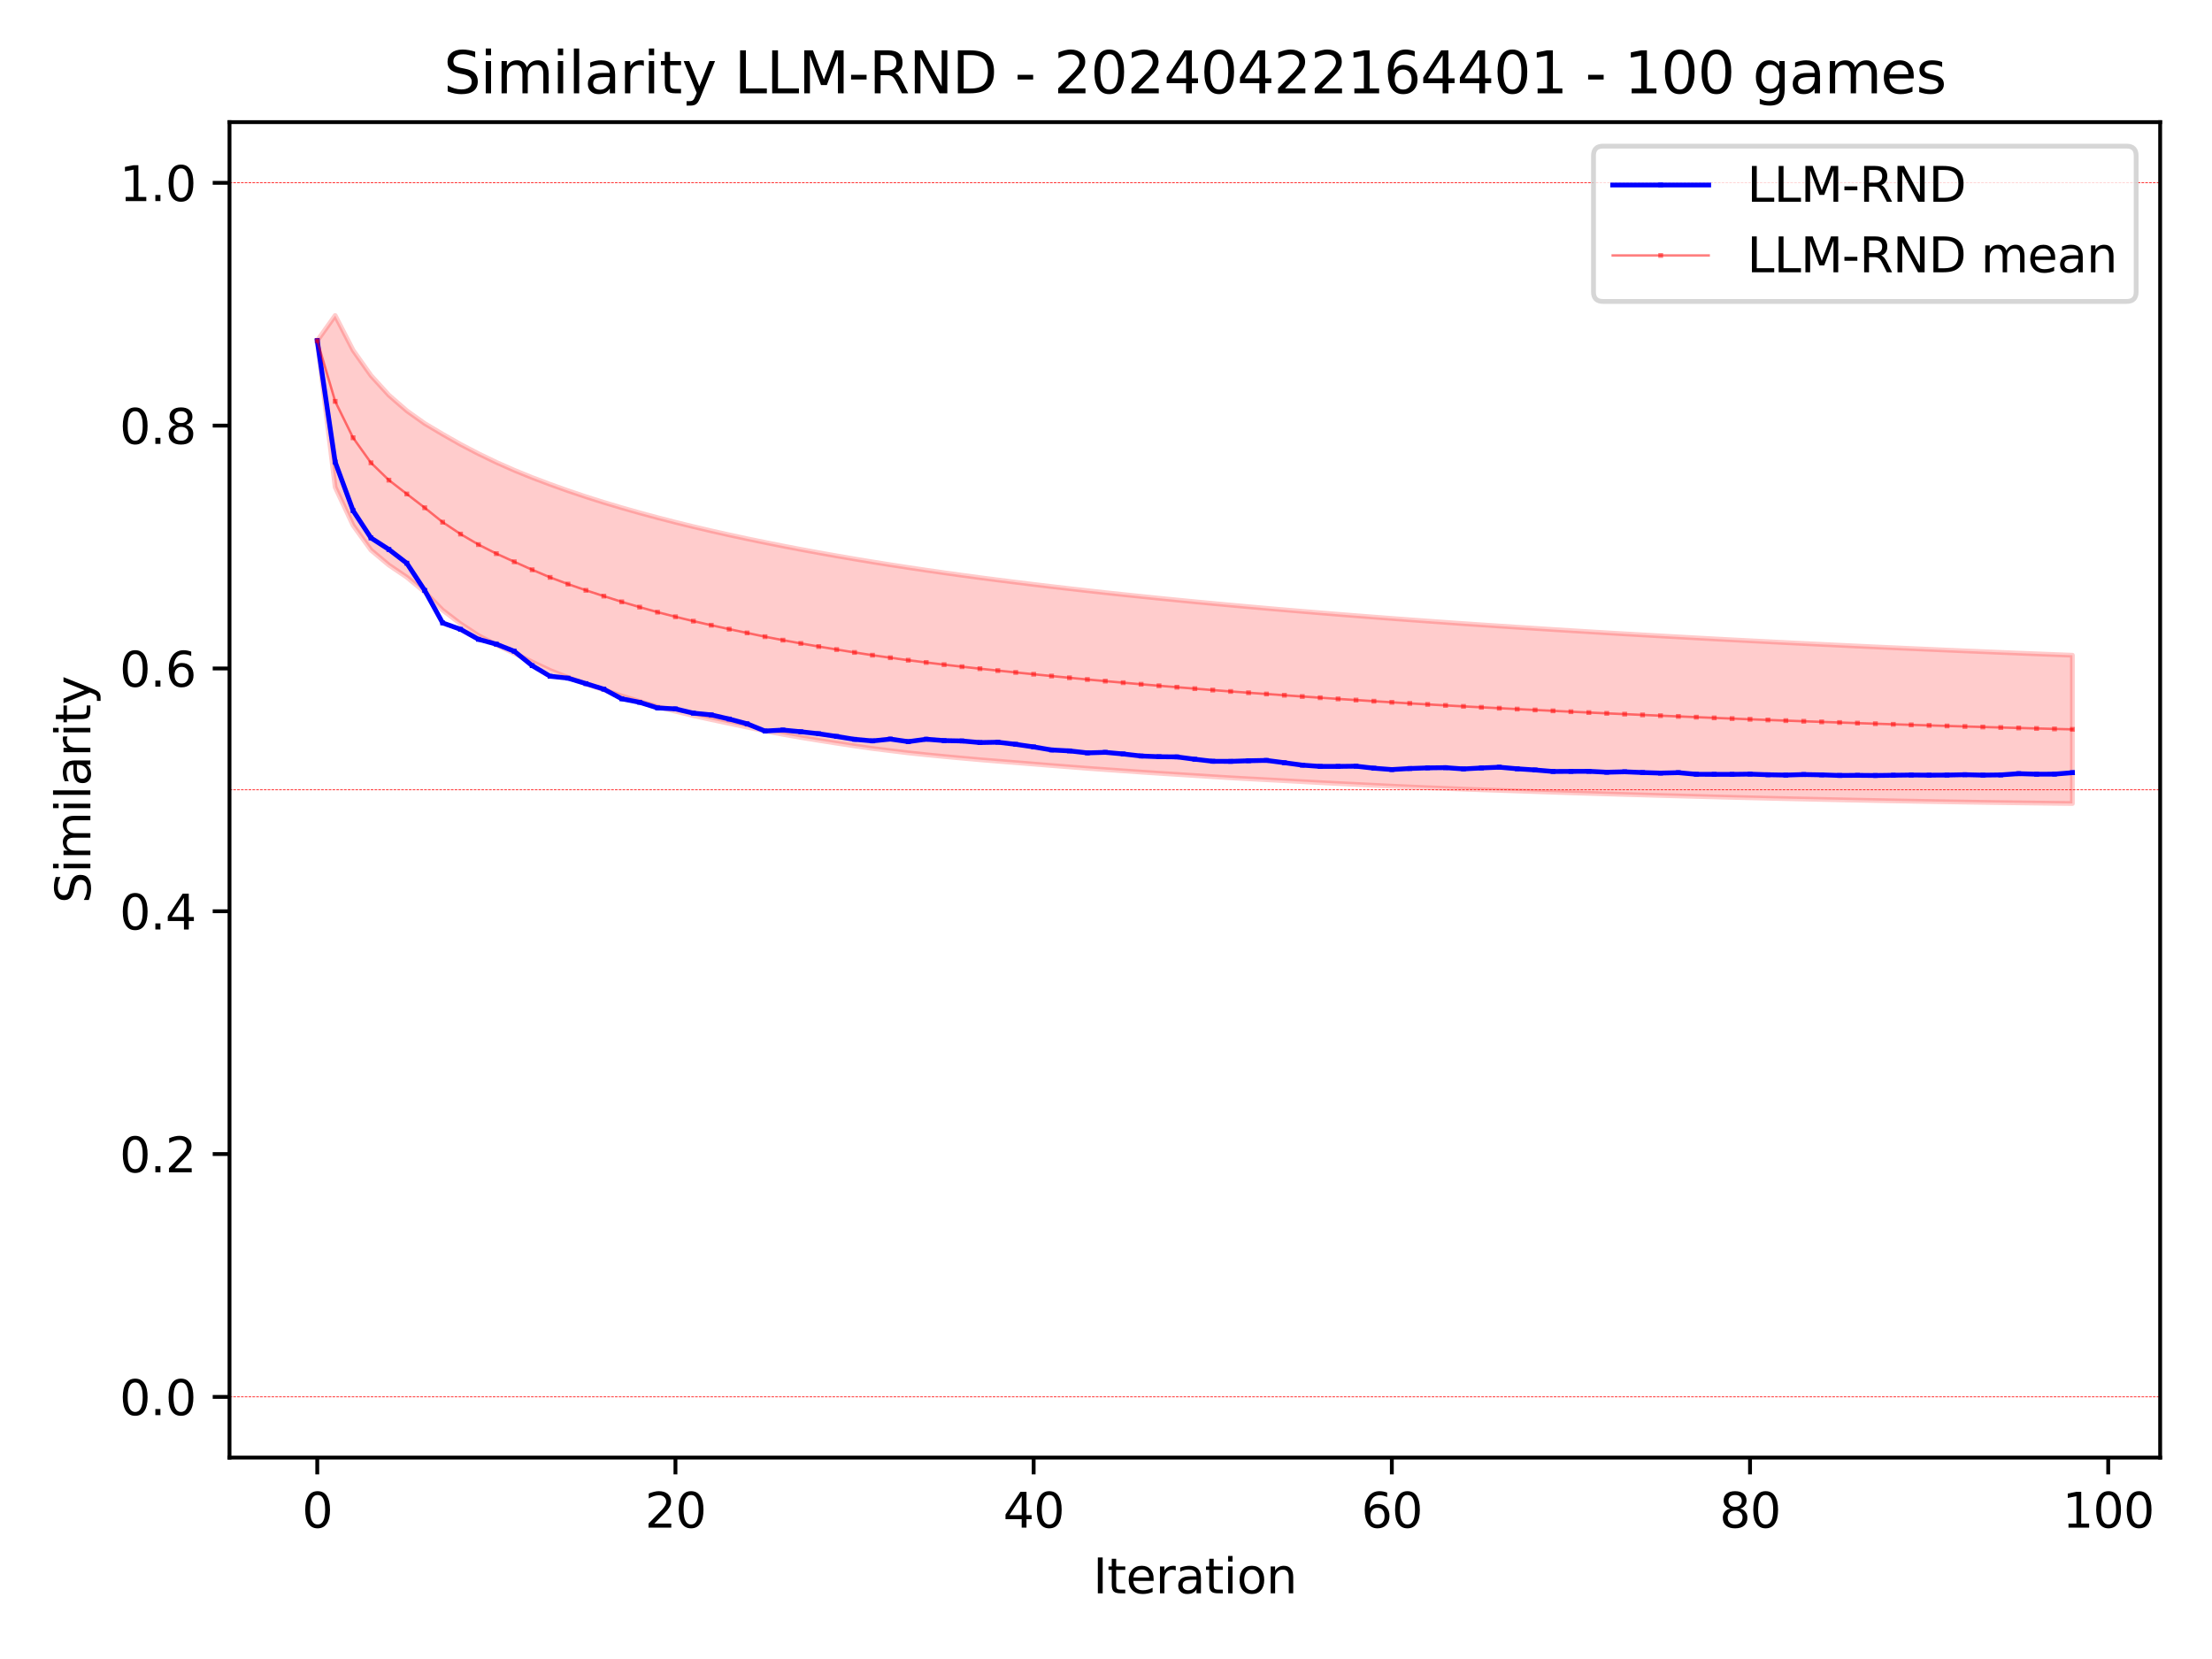 <?xml version="1.0" encoding="utf-8" standalone="no"?>
<!DOCTYPE svg PUBLIC "-//W3C//DTD SVG 1.1//EN"
  "http://www.w3.org/Graphics/SVG/1.1/DTD/svg11.dtd">
<svg xmlns:xlink="http://www.w3.org/1999/xlink" width="460.8pt" height="345.6pt" viewBox="0 0 460.8 345.6" xmlns="http://www.w3.org/2000/svg" version="1.1">
 <defs>
  <style type="text/css">*{stroke-linejoin: round; stroke-linecap: butt}</style>
 </defs>
 <g id="figure_1">
  <g id="patch_1">
   <path d="M 0 345.6 
L 460.8 345.6 
L 460.8 0 
L 0 0 
z
" style="fill: #ffffff"/>
  </g>
  <g id="axes_1">
   <g id="patch_2">
    <path d="M 47.81 303.64 
L 450 303.64 
L 450 25.44 
L 47.81 25.44 
z
" style="fill: #ffffff"/>
   </g>
   <g id="PolyCollection_1">
    <defs>
     <path id="m4c84dd29ff" d="M 66.091 -274.636 
L 66.091 -274.636 
L 69.822 -279.874 
L 73.553 -272.641 
L 77.284 -267.369 
L 81.015 -263.272 
L 84.746 -260.025 
L 88.477 -257.372 
L 92.208 -255.152 
L 95.938 -253.034 
L 99.669 -251.087 
L 103.4 -249.287 
L 107.131 -247.634 
L 110.862 -246.119 
L 114.593 -244.71 
L 118.324 -243.376 
L 122.055 -242.122 
L 125.786 -240.941 
L 129.517 -239.829 
L 133.247 -238.771 
L 136.978 -237.766 
L 140.709 -236.805 
L 144.44 -235.889 
L 148.171 -235.013 
L 151.902 -234.177 
L 155.633 -233.375 
L 159.364 -232.606 
L 163.095 -231.864 
L 166.825 -231.151 
L 170.556 -230.464 
L 174.287 -229.802 
L 178.018 -229.162 
L 181.749 -228.545 
L 185.48 -227.949 
L 189.211 -227.374 
L 192.942 -226.82 
L 196.673 -226.284 
L 200.403 -225.767 
L 204.134 -225.266 
L 207.865 -224.782 
L 211.596 -224.312 
L 215.327 -223.855 
L 219.058 -223.409 
L 222.789 -222.976 
L 226.52 -222.555 
L 230.251 -222.145 
L 233.981 -221.746 
L 237.712 -221.357 
L 241.443 -220.977 
L 245.174 -220.607 
L 248.905 -220.246 
L 252.636 -219.892 
L 256.367 -219.547 
L 260.098 -219.211 
L 263.829 -218.883 
L 267.559 -218.562 
L 271.29 -218.246 
L 275.021 -217.937 
L 278.752 -217.635 
L 282.483 -217.34 
L 286.214 -217.05 
L 289.945 -216.765 
L 293.676 -216.487 
L 297.407 -216.216 
L 301.137 -215.95 
L 304.868 -215.689 
L 308.599 -215.434 
L 312.33 -215.186 
L 316.061 -214.941 
L 319.792 -214.7 
L 323.523 -214.462 
L 327.254 -214.23 
L 330.985 -214.001 
L 334.715 -213.777 
L 338.446 -213.557 
L 342.177 -213.341 
L 345.908 -213.128 
L 349.639 -212.92 
L 353.37 -212.714 
L 357.101 -212.511 
L 360.832 -212.313 
L 364.563 -212.118 
L 368.293 -211.925 
L 372.024 -211.736 
L 375.755 -211.551 
L 379.486 -211.368 
L 383.217 -211.188 
L 386.948 -211.011 
L 390.679 -210.837 
L 394.41 -210.666 
L 398.141 -210.498 
L 401.872 -210.332 
L 405.602 -210.169 
L 409.333 -210.009 
L 413.064 -209.851 
L 416.795 -209.696 
L 420.526 -209.544 
L 424.257 -209.394 
L 427.988 -209.247 
L 431.719 -209.103 
L 431.719 -178.219 
L 431.719 -178.219 
L 427.988 -178.259 
L 424.257 -178.306 
L 420.526 -178.354 
L 416.795 -178.403 
L 413.064 -178.458 
L 409.333 -178.515 
L 405.602 -178.574 
L 401.872 -178.636 
L 398.141 -178.7 
L 394.41 -178.767 
L 390.679 -178.837 
L 386.948 -178.911 
L 383.217 -178.987 
L 379.486 -179.067 
L 375.755 -179.147 
L 372.024 -179.228 
L 368.293 -179.316 
L 364.563 -179.406 
L 360.832 -179.496 
L 357.101 -179.592 
L 353.37 -179.691 
L 349.639 -179.794 
L 345.908 -179.894 
L 342.177 -180 
L 338.446 -180.108 
L 334.715 -180.217 
L 330.985 -180.334 
L 327.254 -180.45 
L 323.523 -180.573 
L 319.792 -180.702 
L 316.061 -180.828 
L 312.33 -180.954 
L 308.599 -181.078 
L 304.868 -181.212 
L 301.137 -181.358 
L 297.407 -181.505 
L 293.676 -181.66 
L 289.945 -181.827 
L 286.214 -182.009 
L 282.483 -182.192 
L 278.752 -182.372 
L 275.021 -182.563 
L 271.29 -182.765 
L 267.559 -182.969 
L 263.829 -183.168 
L 260.098 -183.363 
L 256.367 -183.571 
L 252.636 -183.797 
L 248.905 -184.037 
L 245.174 -184.276 
L 241.443 -184.511 
L 237.712 -184.76 
L 233.981 -185.021 
L 230.251 -185.282 
L 226.52 -185.547 
L 222.789 -185.836 
L 219.058 -186.128 
L 215.327 -186.434 
L 211.596 -186.734 
L 207.865 -187.032 
L 204.134 -187.333 
L 200.403 -187.664 
L 196.673 -188.006 
L 192.942 -188.375 
L 189.211 -188.762 
L 185.48 -189.215 
L 181.749 -189.679 
L 178.018 -190.213 
L 174.287 -190.78 
L 170.556 -191.367 
L 166.825 -191.977 
L 163.095 -192.627 
L 159.364 -193.326 
L 155.633 -194.129 
L 151.902 -194.905 
L 148.171 -195.697 
L 144.44 -196.52 
L 140.709 -197.429 
L 136.978 -198.388 
L 133.247 -199.481 
L 129.517 -200.627 
L 125.786 -201.891 
L 122.055 -203.133 
L 118.324 -204.471 
L 114.593 -205.936 
L 110.862 -207.696 
L 107.131 -209.51 
L 103.4 -211.245 
L 99.669 -213.217 
L 95.938 -215.655 
L 92.208 -218.498 
L 88.477 -222.275 
L 84.746 -225.36 
L 81.015 -227.882 
L 77.284 -231.006 
L 73.553 -236.166 
L 69.822 -244.108 
L 66.091 -274.636 
z
" style="stroke: #ff0000; stroke-opacity: 0.2"/>
    </defs>
    <g clip-path="url(#pb9f07ea346)">
     <use xlink:href="#m4c84dd29ff" x="0" y="345.6" style="fill: #ff0000; fill-opacity: 0.2; stroke: #ff0000; stroke-opacity: 0.2"/>
    </g>
   </g>
   <g id="matplotlib.axis_1">
    <g id="xtick_1">
     <g id="line2d_1">
      <defs>
       <path id="m652510b2a4" d="M 0 0 
L 0 3.5 
" style="stroke: #000000; stroke-width: 0.8"/>
      </defs>
      <g>
       <use xlink:href="#m652510b2a4" x="66.091" y="303.64" style="stroke: #000000; stroke-width: 0.8"/>
      </g>
     </g>
     <g id="text_1">
      <!-- 0 -->
      <g transform="translate(62.91 318.238) scale(0.1 -0.1)">
       <defs>
        <path id="DejaVuSans-30" d="M 2034 4250 
Q 1547 4250 1301 3770 
Q 1056 3291 1056 2328 
Q 1056 1369 1301 889 
Q 1547 409 2034 409 
Q 2525 409 2770 889 
Q 3016 1369 3016 2328 
Q 3016 3291 2770 3770 
Q 2525 4250 2034 4250 
z
M 2034 4750 
Q 2819 4750 3233 4129 
Q 3647 3509 3647 2328 
Q 3647 1150 3233 529 
Q 2819 -91 2034 -91 
Q 1250 -91 836 529 
Q 422 1150 422 2328 
Q 422 3509 836 4129 
Q 1250 4750 2034 4750 
z
" transform="scale(0.016)"/>
       </defs>
       <use xlink:href="#DejaVuSans-30"/>
      </g>
     </g>
    </g>
    <g id="xtick_2">
     <g id="line2d_2">
      <g>
       <use xlink:href="#m652510b2a4" x="140.709" y="303.64" style="stroke: #000000; stroke-width: 0.8"/>
      </g>
     </g>
     <g id="text_2">
      <!-- 20 -->
      <g transform="translate(134.347 318.238) scale(0.1 -0.1)">
       <defs>
        <path id="DejaVuSans-32" d="M 1228 531 
L 3431 531 
L 3431 0 
L 469 0 
L 469 531 
Q 828 903 1448 1529 
Q 2069 2156 2228 2338 
Q 2531 2678 2651 2914 
Q 2772 3150 2772 3378 
Q 2772 3750 2511 3984 
Q 2250 4219 1831 4219 
Q 1534 4219 1204 4116 
Q 875 4013 500 3803 
L 500 4441 
Q 881 4594 1212 4672 
Q 1544 4750 1819 4750 
Q 2544 4750 2975 4387 
Q 3406 4025 3406 3419 
Q 3406 3131 3298 2873 
Q 3191 2616 2906 2266 
Q 2828 2175 2409 1742 
Q 1991 1309 1228 531 
z
" transform="scale(0.016)"/>
       </defs>
       <use xlink:href="#DejaVuSans-32"/>
       <use xlink:href="#DejaVuSans-30" x="63.623"/>
      </g>
     </g>
    </g>
    <g id="xtick_3">
     <g id="line2d_3">
      <g>
       <use xlink:href="#m652510b2a4" x="215.327" y="303.64" style="stroke: #000000; stroke-width: 0.8"/>
      </g>
     </g>
     <g id="text_3">
      <!-- 40 -->
      <g transform="translate(208.964 318.238) scale(0.1 -0.1)">
       <defs>
        <path id="DejaVuSans-34" d="M 2419 4116 
L 825 1625 
L 2419 1625 
L 2419 4116 
z
M 2253 4666 
L 3047 4666 
L 3047 1625 
L 3713 1625 
L 3713 1100 
L 3047 1100 
L 3047 0 
L 2419 0 
L 2419 1100 
L 313 1100 
L 313 1709 
L 2253 4666 
z
" transform="scale(0.016)"/>
       </defs>
       <use xlink:href="#DejaVuSans-34"/>
       <use xlink:href="#DejaVuSans-30" x="63.623"/>
      </g>
     </g>
    </g>
    <g id="xtick_4">
     <g id="line2d_4">
      <g>
       <use xlink:href="#m652510b2a4" x="289.945" y="303.64" style="stroke: #000000; stroke-width: 0.8"/>
      </g>
     </g>
     <g id="text_4">
      <!-- 60 -->
      <g transform="translate(283.582 318.238) scale(0.1 -0.1)">
       <defs>
        <path id="DejaVuSans-36" d="M 2113 2584 
Q 1688 2584 1439 2293 
Q 1191 2003 1191 1497 
Q 1191 994 1439 701 
Q 1688 409 2113 409 
Q 2538 409 2786 701 
Q 3034 994 3034 1497 
Q 3034 2003 2786 2293 
Q 2538 2584 2113 2584 
z
M 3366 4563 
L 3366 3988 
Q 3128 4100 2886 4159 
Q 2644 4219 2406 4219 
Q 1781 4219 1451 3797 
Q 1122 3375 1075 2522 
Q 1259 2794 1537 2939 
Q 1816 3084 2150 3084 
Q 2853 3084 3261 2657 
Q 3669 2231 3669 1497 
Q 3669 778 3244 343 
Q 2819 -91 2113 -91 
Q 1303 -91 875 529 
Q 447 1150 447 2328 
Q 447 3434 972 4092 
Q 1497 4750 2381 4750 
Q 2619 4750 2861 4703 
Q 3103 4656 3366 4563 
z
" transform="scale(0.016)"/>
       </defs>
       <use xlink:href="#DejaVuSans-36"/>
       <use xlink:href="#DejaVuSans-30" x="63.623"/>
      </g>
     </g>
    </g>
    <g id="xtick_5">
     <g id="line2d_5">
      <g>
       <use xlink:href="#m652510b2a4" x="364.563" y="303.64" style="stroke: #000000; stroke-width: 0.8"/>
      </g>
     </g>
     <g id="text_5">
      <!-- 80 -->
      <g transform="translate(358.2 318.238) scale(0.1 -0.1)">
       <defs>
        <path id="DejaVuSans-38" d="M 2034 2216 
Q 1584 2216 1326 1975 
Q 1069 1734 1069 1313 
Q 1069 891 1326 650 
Q 1584 409 2034 409 
Q 2484 409 2743 651 
Q 3003 894 3003 1313 
Q 3003 1734 2745 1975 
Q 2488 2216 2034 2216 
z
M 1403 2484 
Q 997 2584 770 2862 
Q 544 3141 544 3541 
Q 544 4100 942 4425 
Q 1341 4750 2034 4750 
Q 2731 4750 3128 4425 
Q 3525 4100 3525 3541 
Q 3525 3141 3298 2862 
Q 3072 2584 2669 2484 
Q 3125 2378 3379 2068 
Q 3634 1759 3634 1313 
Q 3634 634 3220 271 
Q 2806 -91 2034 -91 
Q 1263 -91 848 271 
Q 434 634 434 1313 
Q 434 1759 690 2068 
Q 947 2378 1403 2484 
z
M 1172 3481 
Q 1172 3119 1398 2916 
Q 1625 2713 2034 2713 
Q 2441 2713 2670 2916 
Q 2900 3119 2900 3481 
Q 2900 3844 2670 4047 
Q 2441 4250 2034 4250 
Q 1625 4250 1398 4047 
Q 1172 3844 1172 3481 
z
" transform="scale(0.016)"/>
       </defs>
       <use xlink:href="#DejaVuSans-38"/>
       <use xlink:href="#DejaVuSans-30" x="63.623"/>
      </g>
     </g>
    </g>
    <g id="xtick_6">
     <g id="line2d_6">
      <g>
       <use xlink:href="#m652510b2a4" x="439.18" y="303.64" style="stroke: #000000; stroke-width: 0.8"/>
      </g>
     </g>
     <g id="text_6">
      <!-- 100 -->
      <g transform="translate(429.637 318.238) scale(0.1 -0.1)">
       <defs>
        <path id="DejaVuSans-31" d="M 794 531 
L 1825 531 
L 1825 4091 
L 703 3866 
L 703 4441 
L 1819 4666 
L 2450 4666 
L 2450 531 
L 3481 531 
L 3481 0 
L 794 0 
L 794 531 
z
" transform="scale(0.016)"/>
       </defs>
       <use xlink:href="#DejaVuSans-31"/>
       <use xlink:href="#DejaVuSans-30" x="63.623"/>
       <use xlink:href="#DejaVuSans-30" x="127.246"/>
      </g>
     </g>
    </g>
    <g id="text_7">
     <!-- Iteration -->
     <g transform="translate(227.696 331.917) scale(0.1 -0.1)">
      <defs>
       <path id="DejaVuSans-49" d="M 628 4666 
L 1259 4666 
L 1259 0 
L 628 0 
L 628 4666 
z
" transform="scale(0.016)"/>
       <path id="DejaVuSans-74" d="M 1172 4494 
L 1172 3500 
L 2356 3500 
L 2356 3053 
L 1172 3053 
L 1172 1153 
Q 1172 725 1289 603 
Q 1406 481 1766 481 
L 2356 481 
L 2356 0 
L 1766 0 
Q 1100 0 847 248 
Q 594 497 594 1153 
L 594 3053 
L 172 3053 
L 172 3500 
L 594 3500 
L 594 4494 
L 1172 4494 
z
" transform="scale(0.016)"/>
       <path id="DejaVuSans-65" d="M 3597 1894 
L 3597 1613 
L 953 1613 
Q 991 1019 1311 708 
Q 1631 397 2203 397 
Q 2534 397 2845 478 
Q 3156 559 3463 722 
L 3463 178 
Q 3153 47 2828 -22 
Q 2503 -91 2169 -91 
Q 1331 -91 842 396 
Q 353 884 353 1716 
Q 353 2575 817 3079 
Q 1281 3584 2069 3584 
Q 2775 3584 3186 3129 
Q 3597 2675 3597 1894 
z
M 3022 2063 
Q 3016 2534 2758 2815 
Q 2500 3097 2075 3097 
Q 1594 3097 1305 2825 
Q 1016 2553 972 2059 
L 3022 2063 
z
" transform="scale(0.016)"/>
       <path id="DejaVuSans-72" d="M 2631 2963 
Q 2534 3019 2420 3045 
Q 2306 3072 2169 3072 
Q 1681 3072 1420 2755 
Q 1159 2438 1159 1844 
L 1159 0 
L 581 0 
L 581 3500 
L 1159 3500 
L 1159 2956 
Q 1341 3275 1631 3429 
Q 1922 3584 2338 3584 
Q 2397 3584 2469 3576 
Q 2541 3569 2628 3553 
L 2631 2963 
z
" transform="scale(0.016)"/>
       <path id="DejaVuSans-61" d="M 2194 1759 
Q 1497 1759 1228 1600 
Q 959 1441 959 1056 
Q 959 750 1161 570 
Q 1363 391 1709 391 
Q 2188 391 2477 730 
Q 2766 1069 2766 1631 
L 2766 1759 
L 2194 1759 
z
M 3341 1997 
L 3341 0 
L 2766 0 
L 2766 531 
Q 2569 213 2275 61 
Q 1981 -91 1556 -91 
Q 1019 -91 701 211 
Q 384 513 384 1019 
Q 384 1609 779 1909 
Q 1175 2209 1959 2209 
L 2766 2209 
L 2766 2266 
Q 2766 2663 2505 2880 
Q 2244 3097 1772 3097 
Q 1472 3097 1187 3025 
Q 903 2953 641 2809 
L 641 3341 
Q 956 3463 1253 3523 
Q 1550 3584 1831 3584 
Q 2591 3584 2966 3190 
Q 3341 2797 3341 1997 
z
" transform="scale(0.016)"/>
       <path id="DejaVuSans-69" d="M 603 3500 
L 1178 3500 
L 1178 0 
L 603 0 
L 603 3500 
z
M 603 4863 
L 1178 4863 
L 1178 4134 
L 603 4134 
L 603 4863 
z
" transform="scale(0.016)"/>
       <path id="DejaVuSans-6f" d="M 1959 3097 
Q 1497 3097 1228 2736 
Q 959 2375 959 1747 
Q 959 1119 1226 758 
Q 1494 397 1959 397 
Q 2419 397 2687 759 
Q 2956 1122 2956 1747 
Q 2956 2369 2687 2733 
Q 2419 3097 1959 3097 
z
M 1959 3584 
Q 2709 3584 3137 3096 
Q 3566 2609 3566 1747 
Q 3566 888 3137 398 
Q 2709 -91 1959 -91 
Q 1206 -91 779 398 
Q 353 888 353 1747 
Q 353 2609 779 3096 
Q 1206 3584 1959 3584 
z
" transform="scale(0.016)"/>
       <path id="DejaVuSans-6e" d="M 3513 2113 
L 3513 0 
L 2938 0 
L 2938 2094 
Q 2938 2591 2744 2837 
Q 2550 3084 2163 3084 
Q 1697 3084 1428 2787 
Q 1159 2491 1159 1978 
L 1159 0 
L 581 0 
L 581 3500 
L 1159 3500 
L 1159 2956 
Q 1366 3272 1645 3428 
Q 1925 3584 2291 3584 
Q 2894 3584 3203 3211 
Q 3513 2838 3513 2113 
z
" transform="scale(0.016)"/>
      </defs>
      <use xlink:href="#DejaVuSans-49"/>
      <use xlink:href="#DejaVuSans-74" x="29.492"/>
      <use xlink:href="#DejaVuSans-65" x="68.701"/>
      <use xlink:href="#DejaVuSans-72" x="130.225"/>
      <use xlink:href="#DejaVuSans-61" x="171.338"/>
      <use xlink:href="#DejaVuSans-74" x="232.617"/>
      <use xlink:href="#DejaVuSans-69" x="271.826"/>
      <use xlink:href="#DejaVuSans-6f" x="299.609"/>
      <use xlink:href="#DejaVuSans-6e" x="360.791"/>
     </g>
    </g>
   </g>
   <g id="matplotlib.axis_2">
    <g id="ytick_1">
     <g id="line2d_7">
      <defs>
       <path id="m7f68bc9e52" d="M 0 0 
L -3.5 0 
" style="stroke: #000000; stroke-width: 0.8"/>
      </defs>
      <g>
       <use xlink:href="#m7f68bc9e52" x="47.81" y="290.995" style="stroke: #000000; stroke-width: 0.8"/>
      </g>
     </g>
     <g id="text_8">
      <!-- 0.0 -->
      <g transform="translate(24.907 294.794) scale(0.1 -0.1)">
       <defs>
        <path id="DejaVuSans-2e" d="M 684 794 
L 1344 794 
L 1344 0 
L 684 0 
L 684 794 
z
" transform="scale(0.016)"/>
       </defs>
       <use xlink:href="#DejaVuSans-30"/>
       <use xlink:href="#DejaVuSans-2e" x="63.623"/>
       <use xlink:href="#DejaVuSans-30" x="95.41"/>
      </g>
     </g>
    </g>
    <g id="ytick_2">
     <g id="line2d_8">
      <g>
       <use xlink:href="#m7f68bc9e52" x="47.81" y="240.413" style="stroke: #000000; stroke-width: 0.8"/>
      </g>
     </g>
     <g id="text_9">
      <!-- 0.2 -->
      <g transform="translate(24.907 244.212) scale(0.1 -0.1)">
       <use xlink:href="#DejaVuSans-30"/>
       <use xlink:href="#DejaVuSans-2e" x="63.623"/>
       <use xlink:href="#DejaVuSans-32" x="95.41"/>
      </g>
     </g>
    </g>
    <g id="ytick_3">
     <g id="line2d_9">
      <g>
       <use xlink:href="#m7f68bc9e52" x="47.81" y="189.831" style="stroke: #000000; stroke-width: 0.8"/>
      </g>
     </g>
     <g id="text_10">
      <!-- 0.4 -->
      <g transform="translate(24.907 193.63) scale(0.1 -0.1)">
       <use xlink:href="#DejaVuSans-30"/>
       <use xlink:href="#DejaVuSans-2e" x="63.623"/>
       <use xlink:href="#DejaVuSans-34" x="95.41"/>
      </g>
     </g>
    </g>
    <g id="ytick_4">
     <g id="line2d_10">
      <g>
       <use xlink:href="#m7f68bc9e52" x="47.81" y="139.249" style="stroke: #000000; stroke-width: 0.8"/>
      </g>
     </g>
     <g id="text_11">
      <!-- 0.6 -->
      <g transform="translate(24.907 143.048) scale(0.1 -0.1)">
       <use xlink:href="#DejaVuSans-30"/>
       <use xlink:href="#DejaVuSans-2e" x="63.623"/>
       <use xlink:href="#DejaVuSans-36" x="95.41"/>
      </g>
     </g>
    </g>
    <g id="ytick_5">
     <g id="line2d_11">
      <g>
       <use xlink:href="#m7f68bc9e52" x="47.81" y="88.667" style="stroke: #000000; stroke-width: 0.8"/>
      </g>
     </g>
     <g id="text_12">
      <!-- 0.8 -->
      <g transform="translate(24.907 92.466) scale(0.1 -0.1)">
       <use xlink:href="#DejaVuSans-30"/>
       <use xlink:href="#DejaVuSans-2e" x="63.623"/>
       <use xlink:href="#DejaVuSans-38" x="95.41"/>
      </g>
     </g>
    </g>
    <g id="ytick_6">
     <g id="line2d_12">
      <g>
       <use xlink:href="#m7f68bc9e52" x="47.81" y="38.085" style="stroke: #000000; stroke-width: 0.8"/>
      </g>
     </g>
     <g id="text_13">
      <!-- 1.0 -->
      <g transform="translate(24.907 41.885) scale(0.1 -0.1)">
       <use xlink:href="#DejaVuSans-31"/>
       <use xlink:href="#DejaVuSans-2e" x="63.623"/>
       <use xlink:href="#DejaVuSans-30" x="95.41"/>
      </g>
     </g>
    </g>
    <g id="text_14">
     <!-- Similarity -->
     <g transform="translate(18.827 188.18) rotate(-90) scale(0.1 -0.1)">
      <defs>
       <path id="DejaVuSans-53" d="M 3425 4513 
L 3425 3897 
Q 3066 4069 2747 4153 
Q 2428 4238 2131 4238 
Q 1616 4238 1336 4038 
Q 1056 3838 1056 3469 
Q 1056 3159 1242 3001 
Q 1428 2844 1947 2747 
L 2328 2669 
Q 3034 2534 3370 2195 
Q 3706 1856 3706 1288 
Q 3706 609 3251 259 
Q 2797 -91 1919 -91 
Q 1588 -91 1214 -16 
Q 841 59 441 206 
L 441 856 
Q 825 641 1194 531 
Q 1563 422 1919 422 
Q 2459 422 2753 634 
Q 3047 847 3047 1241 
Q 3047 1584 2836 1778 
Q 2625 1972 2144 2069 
L 1759 2144 
Q 1053 2284 737 2584 
Q 422 2884 422 3419 
Q 422 4038 858 4394 
Q 1294 4750 2059 4750 
Q 2388 4750 2728 4690 
Q 3069 4631 3425 4513 
z
" transform="scale(0.016)"/>
       <path id="DejaVuSans-6d" d="M 3328 2828 
Q 3544 3216 3844 3400 
Q 4144 3584 4550 3584 
Q 5097 3584 5394 3201 
Q 5691 2819 5691 2113 
L 5691 0 
L 5113 0 
L 5113 2094 
Q 5113 2597 4934 2840 
Q 4756 3084 4391 3084 
Q 3944 3084 3684 2787 
Q 3425 2491 3425 1978 
L 3425 0 
L 2847 0 
L 2847 2094 
Q 2847 2600 2669 2842 
Q 2491 3084 2119 3084 
Q 1678 3084 1418 2786 
Q 1159 2488 1159 1978 
L 1159 0 
L 581 0 
L 581 3500 
L 1159 3500 
L 1159 2956 
Q 1356 3278 1631 3431 
Q 1906 3584 2284 3584 
Q 2666 3584 2933 3390 
Q 3200 3197 3328 2828 
z
" transform="scale(0.016)"/>
       <path id="DejaVuSans-6c" d="M 603 4863 
L 1178 4863 
L 1178 0 
L 603 0 
L 603 4863 
z
" transform="scale(0.016)"/>
       <path id="DejaVuSans-79" d="M 2059 -325 
Q 1816 -950 1584 -1140 
Q 1353 -1331 966 -1331 
L 506 -1331 
L 506 -850 
L 844 -850 
Q 1081 -850 1212 -737 
Q 1344 -625 1503 -206 
L 1606 56 
L 191 3500 
L 800 3500 
L 1894 763 
L 2988 3500 
L 3597 3500 
L 2059 -325 
z
" transform="scale(0.016)"/>
      </defs>
      <use xlink:href="#DejaVuSans-53"/>
      <use xlink:href="#DejaVuSans-69" x="63.477"/>
      <use xlink:href="#DejaVuSans-6d" x="91.26"/>
      <use xlink:href="#DejaVuSans-69" x="188.672"/>
      <use xlink:href="#DejaVuSans-6c" x="216.455"/>
      <use xlink:href="#DejaVuSans-61" x="244.238"/>
      <use xlink:href="#DejaVuSans-72" x="305.518"/>
      <use xlink:href="#DejaVuSans-69" x="346.631"/>
      <use xlink:href="#DejaVuSans-74" x="374.414"/>
      <use xlink:href="#DejaVuSans-79" x="413.623"/>
     </g>
    </g>
   </g>
   <g id="line2d_13">
    <path d="M 66.091 70.964 
L 69.822 96.255 
L 73.553 106.371 
L 77.284 112.061 
L 81.015 114.464 
L 84.746 117.33 
L 88.477 122.991 
L 92.208 129.765 
L 95.938 131.1 
L 99.669 133.179 
L 103.4 134.191 
L 107.131 135.666 
L 110.862 138.665 
L 114.593 140.875 
L 118.324 141.272 
L 122.055 142.41 
L 125.786 143.563 
L 129.517 145.572 
L 133.247 146.304 
L 136.978 147.469 
L 140.709 147.679 
L 144.44 148.561 
L 148.171 148.926 
L 151.902 149.787 
L 155.633 150.782 
L 159.364 152.284 
L 163.095 152.082 
L 166.825 152.436 
L 170.556 152.854 
L 174.287 153.412 
L 178.018 154.016 
L 181.749 154.345 
L 185.48 153.964 
L 189.211 154.498 
L 192.942 153.99 
L 196.673 154.283 
L 200.403 154.355 
L 204.134 154.69 
L 207.865 154.618 
L 211.596 155.056 
L 215.327 155.596 
L 219.058 156.23 
L 222.789 156.423 
L 226.52 156.838 
L 230.251 156.728 
L 233.981 157.063 
L 237.712 157.491 
L 241.443 157.638 
L 245.174 157.675 
L 248.905 158.167 
L 252.636 158.589 
L 256.367 158.606 
L 260.098 158.48 
L 263.829 158.405 
L 267.559 158.884 
L 271.29 159.391 
L 275.021 159.659 
L 278.752 159.656 
L 282.483 159.61 
L 286.214 160.03 
L 289.945 160.311 
L 293.676 160.094 
L 297.407 159.964 
L 301.137 159.917 
L 304.868 160.182 
L 308.599 159.98 
L 312.33 159.822 
L 316.061 160.151 
L 319.792 160.398 
L 323.523 160.71 
L 327.254 160.693 
L 330.985 160.676 
L 334.715 160.868 
L 338.446 160.781 
L 342.177 160.932 
L 345.908 161.046 
L 349.639 160.96 
L 353.37 161.298 
L 357.101 161.307 
L 360.832 161.315 
L 364.563 161.262 
L 368.293 161.394 
L 372.024 161.462 
L 375.755 161.349 
L 379.486 161.416 
L 383.217 161.54 
L 386.948 161.517 
L 390.679 161.551 
L 394.41 161.499 
L 398.141 161.449 
L 401.872 161.483 
L 405.602 161.461 
L 409.333 161.385 
L 413.064 161.473 
L 416.795 161.425 
L 420.526 161.168 
L 424.257 161.281 
L 427.988 161.263 
L 431.719 160.964 
" clip-path="url(#pb9f07ea346)" style="fill: none; stroke: #0000ff; stroke-linecap: square"/>
    <defs>
     <path id="m244f471d3f" d="M -0.5 0.5 
L 0.5 0.5 
L 0.5 -0.5 
L -0.5 -0.5 
z
"/>
    </defs>
    <g clip-path="url(#pb9f07ea346)">
     <use xlink:href="#m244f471d3f" x="66.091" y="70.964" style="fill: #0000ff"/>
     <use xlink:href="#m244f471d3f" x="69.822" y="96.255" style="fill: #0000ff"/>
     <use xlink:href="#m244f471d3f" x="73.553" y="106.371" style="fill: #0000ff"/>
     <use xlink:href="#m244f471d3f" x="77.284" y="112.061" style="fill: #0000ff"/>
     <use xlink:href="#m244f471d3f" x="81.015" y="114.464" style="fill: #0000ff"/>
     <use xlink:href="#m244f471d3f" x="84.746" y="117.33" style="fill: #0000ff"/>
     <use xlink:href="#m244f471d3f" x="88.477" y="122.991" style="fill: #0000ff"/>
     <use xlink:href="#m244f471d3f" x="92.208" y="129.765" style="fill: #0000ff"/>
     <use xlink:href="#m244f471d3f" x="95.938" y="131.1" style="fill: #0000ff"/>
     <use xlink:href="#m244f471d3f" x="99.669" y="133.179" style="fill: #0000ff"/>
     <use xlink:href="#m244f471d3f" x="103.4" y="134.191" style="fill: #0000ff"/>
     <use xlink:href="#m244f471d3f" x="107.131" y="135.666" style="fill: #0000ff"/>
     <use xlink:href="#m244f471d3f" x="110.862" y="138.665" style="fill: #0000ff"/>
     <use xlink:href="#m244f471d3f" x="114.593" y="140.875" style="fill: #0000ff"/>
     <use xlink:href="#m244f471d3f" x="118.324" y="141.272" style="fill: #0000ff"/>
     <use xlink:href="#m244f471d3f" x="122.055" y="142.41" style="fill: #0000ff"/>
     <use xlink:href="#m244f471d3f" x="125.786" y="143.563" style="fill: #0000ff"/>
     <use xlink:href="#m244f471d3f" x="129.517" y="145.572" style="fill: #0000ff"/>
     <use xlink:href="#m244f471d3f" x="133.247" y="146.304" style="fill: #0000ff"/>
     <use xlink:href="#m244f471d3f" x="136.978" y="147.469" style="fill: #0000ff"/>
     <use xlink:href="#m244f471d3f" x="140.709" y="147.679" style="fill: #0000ff"/>
     <use xlink:href="#m244f471d3f" x="144.44" y="148.561" style="fill: #0000ff"/>
     <use xlink:href="#m244f471d3f" x="148.171" y="148.926" style="fill: #0000ff"/>
     <use xlink:href="#m244f471d3f" x="151.902" y="149.787" style="fill: #0000ff"/>
     <use xlink:href="#m244f471d3f" x="155.633" y="150.782" style="fill: #0000ff"/>
     <use xlink:href="#m244f471d3f" x="159.364" y="152.284" style="fill: #0000ff"/>
     <use xlink:href="#m244f471d3f" x="163.095" y="152.082" style="fill: #0000ff"/>
     <use xlink:href="#m244f471d3f" x="166.825" y="152.436" style="fill: #0000ff"/>
     <use xlink:href="#m244f471d3f" x="170.556" y="152.854" style="fill: #0000ff"/>
     <use xlink:href="#m244f471d3f" x="174.287" y="153.412" style="fill: #0000ff"/>
     <use xlink:href="#m244f471d3f" x="178.018" y="154.016" style="fill: #0000ff"/>
     <use xlink:href="#m244f471d3f" x="181.749" y="154.345" style="fill: #0000ff"/>
     <use xlink:href="#m244f471d3f" x="185.48" y="153.964" style="fill: #0000ff"/>
     <use xlink:href="#m244f471d3f" x="189.211" y="154.498" style="fill: #0000ff"/>
     <use xlink:href="#m244f471d3f" x="192.942" y="153.99" style="fill: #0000ff"/>
     <use xlink:href="#m244f471d3f" x="196.673" y="154.283" style="fill: #0000ff"/>
     <use xlink:href="#m244f471d3f" x="200.403" y="154.355" style="fill: #0000ff"/>
     <use xlink:href="#m244f471d3f" x="204.134" y="154.69" style="fill: #0000ff"/>
     <use xlink:href="#m244f471d3f" x="207.865" y="154.618" style="fill: #0000ff"/>
     <use xlink:href="#m244f471d3f" x="211.596" y="155.056" style="fill: #0000ff"/>
     <use xlink:href="#m244f471d3f" x="215.327" y="155.596" style="fill: #0000ff"/>
     <use xlink:href="#m244f471d3f" x="219.058" y="156.23" style="fill: #0000ff"/>
     <use xlink:href="#m244f471d3f" x="222.789" y="156.423" style="fill: #0000ff"/>
     <use xlink:href="#m244f471d3f" x="226.52" y="156.838" style="fill: #0000ff"/>
     <use xlink:href="#m244f471d3f" x="230.251" y="156.728" style="fill: #0000ff"/>
     <use xlink:href="#m244f471d3f" x="233.981" y="157.063" style="fill: #0000ff"/>
     <use xlink:href="#m244f471d3f" x="237.712" y="157.491" style="fill: #0000ff"/>
     <use xlink:href="#m244f471d3f" x="241.443" y="157.638" style="fill: #0000ff"/>
     <use xlink:href="#m244f471d3f" x="245.174" y="157.675" style="fill: #0000ff"/>
     <use xlink:href="#m244f471d3f" x="248.905" y="158.167" style="fill: #0000ff"/>
     <use xlink:href="#m244f471d3f" x="252.636" y="158.589" style="fill: #0000ff"/>
     <use xlink:href="#m244f471d3f" x="256.367" y="158.606" style="fill: #0000ff"/>
     <use xlink:href="#m244f471d3f" x="260.098" y="158.48" style="fill: #0000ff"/>
     <use xlink:href="#m244f471d3f" x="263.829" y="158.405" style="fill: #0000ff"/>
     <use xlink:href="#m244f471d3f" x="267.559" y="158.884" style="fill: #0000ff"/>
     <use xlink:href="#m244f471d3f" x="271.29" y="159.391" style="fill: #0000ff"/>
     <use xlink:href="#m244f471d3f" x="275.021" y="159.659" style="fill: #0000ff"/>
     <use xlink:href="#m244f471d3f" x="278.752" y="159.656" style="fill: #0000ff"/>
     <use xlink:href="#m244f471d3f" x="282.483" y="159.61" style="fill: #0000ff"/>
     <use xlink:href="#m244f471d3f" x="286.214" y="160.03" style="fill: #0000ff"/>
     <use xlink:href="#m244f471d3f" x="289.945" y="160.311" style="fill: #0000ff"/>
     <use xlink:href="#m244f471d3f" x="293.676" y="160.094" style="fill: #0000ff"/>
     <use xlink:href="#m244f471d3f" x="297.407" y="159.964" style="fill: #0000ff"/>
     <use xlink:href="#m244f471d3f" x="301.137" y="159.917" style="fill: #0000ff"/>
     <use xlink:href="#m244f471d3f" x="304.868" y="160.182" style="fill: #0000ff"/>
     <use xlink:href="#m244f471d3f" x="308.599" y="159.98" style="fill: #0000ff"/>
     <use xlink:href="#m244f471d3f" x="312.33" y="159.822" style="fill: #0000ff"/>
     <use xlink:href="#m244f471d3f" x="316.061" y="160.151" style="fill: #0000ff"/>
     <use xlink:href="#m244f471d3f" x="319.792" y="160.398" style="fill: #0000ff"/>
     <use xlink:href="#m244f471d3f" x="323.523" y="160.71" style="fill: #0000ff"/>
     <use xlink:href="#m244f471d3f" x="327.254" y="160.693" style="fill: #0000ff"/>
     <use xlink:href="#m244f471d3f" x="330.985" y="160.676" style="fill: #0000ff"/>
     <use xlink:href="#m244f471d3f" x="334.715" y="160.868" style="fill: #0000ff"/>
     <use xlink:href="#m244f471d3f" x="338.446" y="160.781" style="fill: #0000ff"/>
     <use xlink:href="#m244f471d3f" x="342.177" y="160.932" style="fill: #0000ff"/>
     <use xlink:href="#m244f471d3f" x="345.908" y="161.046" style="fill: #0000ff"/>
     <use xlink:href="#m244f471d3f" x="349.639" y="160.96" style="fill: #0000ff"/>
     <use xlink:href="#m244f471d3f" x="353.37" y="161.298" style="fill: #0000ff"/>
     <use xlink:href="#m244f471d3f" x="357.101" y="161.307" style="fill: #0000ff"/>
     <use xlink:href="#m244f471d3f" x="360.832" y="161.315" style="fill: #0000ff"/>
     <use xlink:href="#m244f471d3f" x="364.563" y="161.262" style="fill: #0000ff"/>
     <use xlink:href="#m244f471d3f" x="368.293" y="161.394" style="fill: #0000ff"/>
     <use xlink:href="#m244f471d3f" x="372.024" y="161.462" style="fill: #0000ff"/>
     <use xlink:href="#m244f471d3f" x="375.755" y="161.349" style="fill: #0000ff"/>
     <use xlink:href="#m244f471d3f" x="379.486" y="161.416" style="fill: #0000ff"/>
     <use xlink:href="#m244f471d3f" x="383.217" y="161.54" style="fill: #0000ff"/>
     <use xlink:href="#m244f471d3f" x="386.948" y="161.517" style="fill: #0000ff"/>
     <use xlink:href="#m244f471d3f" x="390.679" y="161.551" style="fill: #0000ff"/>
     <use xlink:href="#m244f471d3f" x="394.41" y="161.499" style="fill: #0000ff"/>
     <use xlink:href="#m244f471d3f" x="398.141" y="161.449" style="fill: #0000ff"/>
     <use xlink:href="#m244f471d3f" x="401.872" y="161.483" style="fill: #0000ff"/>
     <use xlink:href="#m244f471d3f" x="405.602" y="161.461" style="fill: #0000ff"/>
     <use xlink:href="#m244f471d3f" x="409.333" y="161.385" style="fill: #0000ff"/>
     <use xlink:href="#m244f471d3f" x="413.064" y="161.473" style="fill: #0000ff"/>
     <use xlink:href="#m244f471d3f" x="416.795" y="161.425" style="fill: #0000ff"/>
     <use xlink:href="#m244f471d3f" x="420.526" y="161.168" style="fill: #0000ff"/>
     <use xlink:href="#m244f471d3f" x="424.257" y="161.281" style="fill: #0000ff"/>
     <use xlink:href="#m244f471d3f" x="427.988" y="161.263" style="fill: #0000ff"/>
     <use xlink:href="#m244f471d3f" x="431.719" y="160.964" style="fill: #0000ff"/>
    </g>
   </g>
   <g id="line2d_14">
    <path d="M 66.091 70.964 
L 69.822 83.609 
L 73.553 91.196 
L 77.284 96.413 
L 81.015 100.023 
L 84.746 102.907 
L 88.477 105.776 
L 92.208 108.775 
L 95.938 111.256 
L 99.669 113.448 
L 103.4 115.334 
L 107.131 117.028 
L 110.862 118.692 
L 114.593 120.277 
L 118.324 121.677 
L 122.055 122.972 
L 125.786 124.184 
L 129.517 125.372 
L 133.247 126.474 
L 136.978 127.523 
L 140.709 128.483 
L 144.44 129.396 
L 148.171 130.245 
L 151.902 131.059 
L 155.633 131.848 
L 159.364 132.634 
L 163.095 133.354 
L 166.825 134.036 
L 170.556 134.685 
L 174.287 135.309 
L 178.018 135.912 
L 181.749 136.488 
L 185.48 137.018 
L 189.211 137.532 
L 192.942 138.002 
L 196.673 138.455 
L 200.403 138.884 
L 204.134 139.3 
L 207.865 139.693 
L 211.596 140.077 
L 215.327 140.456 
L 219.058 140.831 
L 222.789 141.194 
L 226.52 141.549 
L 230.251 141.887 
L 233.981 142.217 
L 237.712 142.542 
L 241.443 142.856 
L 245.174 143.158 
L 248.905 143.459 
L 252.636 143.755 
L 256.367 144.041 
L 260.098 144.313 
L 263.829 144.574 
L 267.559 144.834 
L 271.29 145.094 
L 275.021 145.35 
L 278.752 145.597 
L 282.483 145.834 
L 286.214 146.071 
L 289.945 146.304 
L 293.676 146.527 
L 297.407 146.74 
L 301.137 146.946 
L 304.868 147.149 
L 308.599 147.344 
L 312.33 147.53 
L 316.061 147.716 
L 319.792 147.899 
L 323.523 148.082 
L 327.254 148.26 
L 330.985 148.433 
L 334.715 148.603 
L 338.446 148.767 
L 342.177 148.93 
L 345.908 149.089 
L 349.639 149.243 
L 353.37 149.398 
L 357.101 149.548 
L 360.832 149.696 
L 364.563 149.838 
L 368.293 149.979 
L 372.024 150.118 
L 375.755 150.251 
L 379.486 150.383 
L 383.217 150.512 
L 386.948 150.639 
L 390.679 150.763 
L 394.41 150.884 
L 398.141 151.001 
L 401.872 151.116 
L 405.602 151.229 
L 409.333 151.338 
L 413.064 151.446 
L 416.795 151.551 
L 420.526 151.651 
L 424.257 151.75 
L 427.988 151.847 
L 431.719 151.939 
" clip-path="url(#pb9f07ea346)" style="fill: none; stroke: #ff0000; stroke-opacity: 0.5; stroke-width: 0.5; stroke-linecap: square"/>
    <defs>
     <path id="m8da98f4690" d="M -0.5 0.5 
L 0.5 0.5 
L 0.5 -0.5 
L -0.5 -0.5 
z
"/>
    </defs>
    <g clip-path="url(#pb9f07ea346)">
     <use xlink:href="#m8da98f4690" x="66.091" y="70.964" style="fill: #ff0000; fill-opacity: 0.5"/>
     <use xlink:href="#m8da98f4690" x="69.822" y="83.609" style="fill: #ff0000; fill-opacity: 0.5"/>
     <use xlink:href="#m8da98f4690" x="73.553" y="91.196" style="fill: #ff0000; fill-opacity: 0.5"/>
     <use xlink:href="#m8da98f4690" x="77.284" y="96.413" style="fill: #ff0000; fill-opacity: 0.5"/>
     <use xlink:href="#m8da98f4690" x="81.015" y="100.023" style="fill: #ff0000; fill-opacity: 0.5"/>
     <use xlink:href="#m8da98f4690" x="84.746" y="102.907" style="fill: #ff0000; fill-opacity: 0.5"/>
     <use xlink:href="#m8da98f4690" x="88.477" y="105.776" style="fill: #ff0000; fill-opacity: 0.5"/>
     <use xlink:href="#m8da98f4690" x="92.208" y="108.775" style="fill: #ff0000; fill-opacity: 0.5"/>
     <use xlink:href="#m8da98f4690" x="95.938" y="111.256" style="fill: #ff0000; fill-opacity: 0.5"/>
     <use xlink:href="#m8da98f4690" x="99.669" y="113.448" style="fill: #ff0000; fill-opacity: 0.5"/>
     <use xlink:href="#m8da98f4690" x="103.4" y="115.334" style="fill: #ff0000; fill-opacity: 0.5"/>
     <use xlink:href="#m8da98f4690" x="107.131" y="117.028" style="fill: #ff0000; fill-opacity: 0.5"/>
     <use xlink:href="#m8da98f4690" x="110.862" y="118.692" style="fill: #ff0000; fill-opacity: 0.5"/>
     <use xlink:href="#m8da98f4690" x="114.593" y="120.277" style="fill: #ff0000; fill-opacity: 0.5"/>
     <use xlink:href="#m8da98f4690" x="118.324" y="121.677" style="fill: #ff0000; fill-opacity: 0.5"/>
     <use xlink:href="#m8da98f4690" x="122.055" y="122.972" style="fill: #ff0000; fill-opacity: 0.5"/>
     <use xlink:href="#m8da98f4690" x="125.786" y="124.184" style="fill: #ff0000; fill-opacity: 0.5"/>
     <use xlink:href="#m8da98f4690" x="129.517" y="125.372" style="fill: #ff0000; fill-opacity: 0.5"/>
     <use xlink:href="#m8da98f4690" x="133.247" y="126.474" style="fill: #ff0000; fill-opacity: 0.5"/>
     <use xlink:href="#m8da98f4690" x="136.978" y="127.523" style="fill: #ff0000; fill-opacity: 0.5"/>
     <use xlink:href="#m8da98f4690" x="140.709" y="128.483" style="fill: #ff0000; fill-opacity: 0.5"/>
     <use xlink:href="#m8da98f4690" x="144.44" y="129.396" style="fill: #ff0000; fill-opacity: 0.5"/>
     <use xlink:href="#m8da98f4690" x="148.171" y="130.245" style="fill: #ff0000; fill-opacity: 0.5"/>
     <use xlink:href="#m8da98f4690" x="151.902" y="131.059" style="fill: #ff0000; fill-opacity: 0.5"/>
     <use xlink:href="#m8da98f4690" x="155.633" y="131.848" style="fill: #ff0000; fill-opacity: 0.5"/>
     <use xlink:href="#m8da98f4690" x="159.364" y="132.634" style="fill: #ff0000; fill-opacity: 0.5"/>
     <use xlink:href="#m8da98f4690" x="163.095" y="133.354" style="fill: #ff0000; fill-opacity: 0.5"/>
     <use xlink:href="#m8da98f4690" x="166.825" y="134.036" style="fill: #ff0000; fill-opacity: 0.5"/>
     <use xlink:href="#m8da98f4690" x="170.556" y="134.685" style="fill: #ff0000; fill-opacity: 0.5"/>
     <use xlink:href="#m8da98f4690" x="174.287" y="135.309" style="fill: #ff0000; fill-opacity: 0.5"/>
     <use xlink:href="#m8da98f4690" x="178.018" y="135.912" style="fill: #ff0000; fill-opacity: 0.5"/>
     <use xlink:href="#m8da98f4690" x="181.749" y="136.488" style="fill: #ff0000; fill-opacity: 0.5"/>
     <use xlink:href="#m8da98f4690" x="185.48" y="137.018" style="fill: #ff0000; fill-opacity: 0.5"/>
     <use xlink:href="#m8da98f4690" x="189.211" y="137.532" style="fill: #ff0000; fill-opacity: 0.5"/>
     <use xlink:href="#m8da98f4690" x="192.942" y="138.002" style="fill: #ff0000; fill-opacity: 0.5"/>
     <use xlink:href="#m8da98f4690" x="196.673" y="138.455" style="fill: #ff0000; fill-opacity: 0.5"/>
     <use xlink:href="#m8da98f4690" x="200.403" y="138.884" style="fill: #ff0000; fill-opacity: 0.5"/>
     <use xlink:href="#m8da98f4690" x="204.134" y="139.3" style="fill: #ff0000; fill-opacity: 0.5"/>
     <use xlink:href="#m8da98f4690" x="207.865" y="139.693" style="fill: #ff0000; fill-opacity: 0.5"/>
     <use xlink:href="#m8da98f4690" x="211.596" y="140.077" style="fill: #ff0000; fill-opacity: 0.5"/>
     <use xlink:href="#m8da98f4690" x="215.327" y="140.456" style="fill: #ff0000; fill-opacity: 0.5"/>
     <use xlink:href="#m8da98f4690" x="219.058" y="140.831" style="fill: #ff0000; fill-opacity: 0.5"/>
     <use xlink:href="#m8da98f4690" x="222.789" y="141.194" style="fill: #ff0000; fill-opacity: 0.5"/>
     <use xlink:href="#m8da98f4690" x="226.52" y="141.549" style="fill: #ff0000; fill-opacity: 0.5"/>
     <use xlink:href="#m8da98f4690" x="230.251" y="141.887" style="fill: #ff0000; fill-opacity: 0.5"/>
     <use xlink:href="#m8da98f4690" x="233.981" y="142.217" style="fill: #ff0000; fill-opacity: 0.5"/>
     <use xlink:href="#m8da98f4690" x="237.712" y="142.542" style="fill: #ff0000; fill-opacity: 0.5"/>
     <use xlink:href="#m8da98f4690" x="241.443" y="142.856" style="fill: #ff0000; fill-opacity: 0.5"/>
     <use xlink:href="#m8da98f4690" x="245.174" y="143.158" style="fill: #ff0000; fill-opacity: 0.5"/>
     <use xlink:href="#m8da98f4690" x="248.905" y="143.459" style="fill: #ff0000; fill-opacity: 0.5"/>
     <use xlink:href="#m8da98f4690" x="252.636" y="143.755" style="fill: #ff0000; fill-opacity: 0.5"/>
     <use xlink:href="#m8da98f4690" x="256.367" y="144.041" style="fill: #ff0000; fill-opacity: 0.5"/>
     <use xlink:href="#m8da98f4690" x="260.098" y="144.313" style="fill: #ff0000; fill-opacity: 0.5"/>
     <use xlink:href="#m8da98f4690" x="263.829" y="144.574" style="fill: #ff0000; fill-opacity: 0.5"/>
     <use xlink:href="#m8da98f4690" x="267.559" y="144.834" style="fill: #ff0000; fill-opacity: 0.5"/>
     <use xlink:href="#m8da98f4690" x="271.29" y="145.094" style="fill: #ff0000; fill-opacity: 0.5"/>
     <use xlink:href="#m8da98f4690" x="275.021" y="145.35" style="fill: #ff0000; fill-opacity: 0.5"/>
     <use xlink:href="#m8da98f4690" x="278.752" y="145.597" style="fill: #ff0000; fill-opacity: 0.5"/>
     <use xlink:href="#m8da98f4690" x="282.483" y="145.834" style="fill: #ff0000; fill-opacity: 0.5"/>
     <use xlink:href="#m8da98f4690" x="286.214" y="146.071" style="fill: #ff0000; fill-opacity: 0.5"/>
     <use xlink:href="#m8da98f4690" x="289.945" y="146.304" style="fill: #ff0000; fill-opacity: 0.5"/>
     <use xlink:href="#m8da98f4690" x="293.676" y="146.527" style="fill: #ff0000; fill-opacity: 0.5"/>
     <use xlink:href="#m8da98f4690" x="297.407" y="146.74" style="fill: #ff0000; fill-opacity: 0.5"/>
     <use xlink:href="#m8da98f4690" x="301.137" y="146.946" style="fill: #ff0000; fill-opacity: 0.5"/>
     <use xlink:href="#m8da98f4690" x="304.868" y="147.149" style="fill: #ff0000; fill-opacity: 0.5"/>
     <use xlink:href="#m8da98f4690" x="308.599" y="147.344" style="fill: #ff0000; fill-opacity: 0.5"/>
     <use xlink:href="#m8da98f4690" x="312.33" y="147.53" style="fill: #ff0000; fill-opacity: 0.5"/>
     <use xlink:href="#m8da98f4690" x="316.061" y="147.716" style="fill: #ff0000; fill-opacity: 0.5"/>
     <use xlink:href="#m8da98f4690" x="319.792" y="147.899" style="fill: #ff0000; fill-opacity: 0.5"/>
     <use xlink:href="#m8da98f4690" x="323.523" y="148.082" style="fill: #ff0000; fill-opacity: 0.5"/>
     <use xlink:href="#m8da98f4690" x="327.254" y="148.26" style="fill: #ff0000; fill-opacity: 0.5"/>
     <use xlink:href="#m8da98f4690" x="330.985" y="148.433" style="fill: #ff0000; fill-opacity: 0.5"/>
     <use xlink:href="#m8da98f4690" x="334.715" y="148.603" style="fill: #ff0000; fill-opacity: 0.5"/>
     <use xlink:href="#m8da98f4690" x="338.446" y="148.767" style="fill: #ff0000; fill-opacity: 0.5"/>
     <use xlink:href="#m8da98f4690" x="342.177" y="148.93" style="fill: #ff0000; fill-opacity: 0.5"/>
     <use xlink:href="#m8da98f4690" x="345.908" y="149.089" style="fill: #ff0000; fill-opacity: 0.5"/>
     <use xlink:href="#m8da98f4690" x="349.639" y="149.243" style="fill: #ff0000; fill-opacity: 0.5"/>
     <use xlink:href="#m8da98f4690" x="353.37" y="149.398" style="fill: #ff0000; fill-opacity: 0.5"/>
     <use xlink:href="#m8da98f4690" x="357.101" y="149.548" style="fill: #ff0000; fill-opacity: 0.5"/>
     <use xlink:href="#m8da98f4690" x="360.832" y="149.696" style="fill: #ff0000; fill-opacity: 0.5"/>
     <use xlink:href="#m8da98f4690" x="364.563" y="149.838" style="fill: #ff0000; fill-opacity: 0.5"/>
     <use xlink:href="#m8da98f4690" x="368.293" y="149.979" style="fill: #ff0000; fill-opacity: 0.5"/>
     <use xlink:href="#m8da98f4690" x="372.024" y="150.118" style="fill: #ff0000; fill-opacity: 0.5"/>
     <use xlink:href="#m8da98f4690" x="375.755" y="150.251" style="fill: #ff0000; fill-opacity: 0.5"/>
     <use xlink:href="#m8da98f4690" x="379.486" y="150.383" style="fill: #ff0000; fill-opacity: 0.5"/>
     <use xlink:href="#m8da98f4690" x="383.217" y="150.512" style="fill: #ff0000; fill-opacity: 0.5"/>
     <use xlink:href="#m8da98f4690" x="386.948" y="150.639" style="fill: #ff0000; fill-opacity: 0.5"/>
     <use xlink:href="#m8da98f4690" x="390.679" y="150.763" style="fill: #ff0000; fill-opacity: 0.5"/>
     <use xlink:href="#m8da98f4690" x="394.41" y="150.884" style="fill: #ff0000; fill-opacity: 0.5"/>
     <use xlink:href="#m8da98f4690" x="398.141" y="151.001" style="fill: #ff0000; fill-opacity: 0.5"/>
     <use xlink:href="#m8da98f4690" x="401.872" y="151.116" style="fill: #ff0000; fill-opacity: 0.5"/>
     <use xlink:href="#m8da98f4690" x="405.602" y="151.229" style="fill: #ff0000; fill-opacity: 0.5"/>
     <use xlink:href="#m8da98f4690" x="409.333" y="151.338" style="fill: #ff0000; fill-opacity: 0.5"/>
     <use xlink:href="#m8da98f4690" x="413.064" y="151.446" style="fill: #ff0000; fill-opacity: 0.5"/>
     <use xlink:href="#m8da98f4690" x="416.795" y="151.551" style="fill: #ff0000; fill-opacity: 0.5"/>
     <use xlink:href="#m8da98f4690" x="420.526" y="151.651" style="fill: #ff0000; fill-opacity: 0.5"/>
     <use xlink:href="#m8da98f4690" x="424.257" y="151.75" style="fill: #ff0000; fill-opacity: 0.5"/>
     <use xlink:href="#m8da98f4690" x="427.988" y="151.847" style="fill: #ff0000; fill-opacity: 0.5"/>
     <use xlink:href="#m8da98f4690" x="431.719" y="151.939" style="fill: #ff0000; fill-opacity: 0.5"/>
    </g>
   </g>
   <g id="line2d_15">
    <path d="M 47.81 290.995 
L 450 290.995 
" clip-path="url(#pb9f07ea346)" style="fill: none; stroke-dasharray: 0.555,0.24; stroke-dashoffset: 0; stroke: #ff0000; stroke-width: 0.15"/>
   </g>
   <g id="line2d_16">
    <path d="M 47.81 164.54 
L 450 164.54 
" clip-path="url(#pb9f07ea346)" style="fill: none; stroke-dasharray: 0.555,0.24; stroke-dashoffset: 0; stroke: #ff0000; stroke-width: 0.15"/>
   </g>
   <g id="line2d_17">
    <path d="M 47.81 38.085 
L 450 38.085 
" clip-path="url(#pb9f07ea346)" style="fill: none; stroke-dasharray: 0.555,0.24; stroke-dashoffset: 0; stroke: #ff0000; stroke-width: 0.15"/>
   </g>
   <g id="patch_3">
    <path d="M 47.81 303.64 
L 47.81 25.44 
" style="fill: none; stroke: #000000; stroke-width: 0.8; stroke-linejoin: miter; stroke-linecap: square"/>
   </g>
   <g id="patch_4">
    <path d="M 450 303.64 
L 450 25.44 
" style="fill: none; stroke: #000000; stroke-width: 0.8; stroke-linejoin: miter; stroke-linecap: square"/>
   </g>
   <g id="patch_5">
    <path d="M 47.81 303.64 
L 450 303.64 
" style="fill: none; stroke: #000000; stroke-width: 0.8; stroke-linejoin: miter; stroke-linecap: square"/>
   </g>
   <g id="patch_6">
    <path d="M 47.81 25.44 
L 450 25.44 
" style="fill: none; stroke: #000000; stroke-width: 0.8; stroke-linejoin: miter; stroke-linecap: square"/>
   </g>
   <g id="text_15">
    <!-- Similarity LLM-RND - 20240422164401 - 100 games -->
    <g transform="translate(92.416 19.44) scale(0.12 -0.12)">
     <defs>
      <path id="DejaVuSans-20" transform="scale(0.016)"/>
      <path id="DejaVuSans-4c" d="M 628 4666 
L 1259 4666 
L 1259 531 
L 3531 531 
L 3531 0 
L 628 0 
L 628 4666 
z
" transform="scale(0.016)"/>
      <path id="DejaVuSans-4d" d="M 628 4666 
L 1569 4666 
L 2759 1491 
L 3956 4666 
L 4897 4666 
L 4897 0 
L 4281 0 
L 4281 4097 
L 3078 897 
L 2444 897 
L 1241 4097 
L 1241 0 
L 628 0 
L 628 4666 
z
" transform="scale(0.016)"/>
      <path id="DejaVuSans-2d" d="M 313 2009 
L 1997 2009 
L 1997 1497 
L 313 1497 
L 313 2009 
z
" transform="scale(0.016)"/>
      <path id="DejaVuSans-52" d="M 2841 2188 
Q 3044 2119 3236 1894 
Q 3428 1669 3622 1275 
L 4263 0 
L 3584 0 
L 2988 1197 
Q 2756 1666 2539 1819 
Q 2322 1972 1947 1972 
L 1259 1972 
L 1259 0 
L 628 0 
L 628 4666 
L 2053 4666 
Q 2853 4666 3247 4331 
Q 3641 3997 3641 3322 
Q 3641 2881 3436 2590 
Q 3231 2300 2841 2188 
z
M 1259 4147 
L 1259 2491 
L 2053 2491 
Q 2509 2491 2742 2702 
Q 2975 2913 2975 3322 
Q 2975 3731 2742 3939 
Q 2509 4147 2053 4147 
L 1259 4147 
z
" transform="scale(0.016)"/>
      <path id="DejaVuSans-4e" d="M 628 4666 
L 1478 4666 
L 3547 763 
L 3547 4666 
L 4159 4666 
L 4159 0 
L 3309 0 
L 1241 3903 
L 1241 0 
L 628 0 
L 628 4666 
z
" transform="scale(0.016)"/>
      <path id="DejaVuSans-44" d="M 1259 4147 
L 1259 519 
L 2022 519 
Q 2988 519 3436 956 
Q 3884 1394 3884 2338 
Q 3884 3275 3436 3711 
Q 2988 4147 2022 4147 
L 1259 4147 
z
M 628 4666 
L 1925 4666 
Q 3281 4666 3915 4102 
Q 4550 3538 4550 2338 
Q 4550 1131 3912 565 
Q 3275 0 1925 0 
L 628 0 
L 628 4666 
z
" transform="scale(0.016)"/>
      <path id="DejaVuSans-67" d="M 2906 1791 
Q 2906 2416 2648 2759 
Q 2391 3103 1925 3103 
Q 1463 3103 1205 2759 
Q 947 2416 947 1791 
Q 947 1169 1205 825 
Q 1463 481 1925 481 
Q 2391 481 2648 825 
Q 2906 1169 2906 1791 
z
M 3481 434 
Q 3481 -459 3084 -895 
Q 2688 -1331 1869 -1331 
Q 1566 -1331 1297 -1286 
Q 1028 -1241 775 -1147 
L 775 -588 
Q 1028 -725 1275 -790 
Q 1522 -856 1778 -856 
Q 2344 -856 2625 -561 
Q 2906 -266 2906 331 
L 2906 616 
Q 2728 306 2450 153 
Q 2172 0 1784 0 
Q 1141 0 747 490 
Q 353 981 353 1791 
Q 353 2603 747 3093 
Q 1141 3584 1784 3584 
Q 2172 3584 2450 3431 
Q 2728 3278 2906 2969 
L 2906 3500 
L 3481 3500 
L 3481 434 
z
" transform="scale(0.016)"/>
      <path id="DejaVuSans-73" d="M 2834 3397 
L 2834 2853 
Q 2591 2978 2328 3040 
Q 2066 3103 1784 3103 
Q 1356 3103 1142 2972 
Q 928 2841 928 2578 
Q 928 2378 1081 2264 
Q 1234 2150 1697 2047 
L 1894 2003 
Q 2506 1872 2764 1633 
Q 3022 1394 3022 966 
Q 3022 478 2636 193 
Q 2250 -91 1575 -91 
Q 1294 -91 989 -36 
Q 684 19 347 128 
L 347 722 
Q 666 556 975 473 
Q 1284 391 1588 391 
Q 1994 391 2212 530 
Q 2431 669 2431 922 
Q 2431 1156 2273 1281 
Q 2116 1406 1581 1522 
L 1381 1569 
Q 847 1681 609 1914 
Q 372 2147 372 2553 
Q 372 3047 722 3315 
Q 1072 3584 1716 3584 
Q 2034 3584 2315 3537 
Q 2597 3491 2834 3397 
z
" transform="scale(0.016)"/>
     </defs>
     <use xlink:href="#DejaVuSans-53"/>
     <use xlink:href="#DejaVuSans-69" x="63.477"/>
     <use xlink:href="#DejaVuSans-6d" x="91.26"/>
     <use xlink:href="#DejaVuSans-69" x="188.672"/>
     <use xlink:href="#DejaVuSans-6c" x="216.455"/>
     <use xlink:href="#DejaVuSans-61" x="244.238"/>
     <use xlink:href="#DejaVuSans-72" x="305.518"/>
     <use xlink:href="#DejaVuSans-69" x="346.631"/>
     <use xlink:href="#DejaVuSans-74" x="374.414"/>
     <use xlink:href="#DejaVuSans-79" x="413.623"/>
     <use xlink:href="#DejaVuSans-20" x="472.803"/>
     <use xlink:href="#DejaVuSans-4c" x="504.59"/>
     <use xlink:href="#DejaVuSans-4c" x="560.303"/>
     <use xlink:href="#DejaVuSans-4d" x="616.016"/>
     <use xlink:href="#DejaVuSans-2d" x="702.295"/>
     <use xlink:href="#DejaVuSans-52" x="738.379"/>
     <use xlink:href="#DejaVuSans-4e" x="807.861"/>
     <use xlink:href="#DejaVuSans-44" x="882.666"/>
     <use xlink:href="#DejaVuSans-20" x="959.668"/>
     <use xlink:href="#DejaVuSans-2d" x="991.455"/>
     <use xlink:href="#DejaVuSans-20" x="1027.539"/>
     <use xlink:href="#DejaVuSans-32" x="1059.326"/>
     <use xlink:href="#DejaVuSans-30" x="1122.949"/>
     <use xlink:href="#DejaVuSans-32" x="1186.572"/>
     <use xlink:href="#DejaVuSans-34" x="1250.195"/>
     <use xlink:href="#DejaVuSans-30" x="1313.818"/>
     <use xlink:href="#DejaVuSans-34" x="1377.441"/>
     <use xlink:href="#DejaVuSans-32" x="1441.064"/>
     <use xlink:href="#DejaVuSans-32" x="1504.688"/>
     <use xlink:href="#DejaVuSans-31" x="1568.311"/>
     <use xlink:href="#DejaVuSans-36" x="1631.934"/>
     <use xlink:href="#DejaVuSans-34" x="1695.557"/>
     <use xlink:href="#DejaVuSans-34" x="1759.18"/>
     <use xlink:href="#DejaVuSans-30" x="1822.803"/>
     <use xlink:href="#DejaVuSans-31" x="1886.426"/>
     <use xlink:href="#DejaVuSans-20" x="1950.049"/>
     <use xlink:href="#DejaVuSans-2d" x="1981.836"/>
     <use xlink:href="#DejaVuSans-20" x="2017.92"/>
     <use xlink:href="#DejaVuSans-31" x="2049.707"/>
     <use xlink:href="#DejaVuSans-30" x="2113.33"/>
     <use xlink:href="#DejaVuSans-30" x="2176.953"/>
     <use xlink:href="#DejaVuSans-20" x="2240.576"/>
     <use xlink:href="#DejaVuSans-67" x="2272.363"/>
     <use xlink:href="#DejaVuSans-61" x="2335.84"/>
     <use xlink:href="#DejaVuSans-6d" x="2397.119"/>
     <use xlink:href="#DejaVuSans-65" x="2494.531"/>
     <use xlink:href="#DejaVuSans-73" x="2556.055"/>
    </g>
   </g>
   <g id="legend_1">
    <g id="patch_7">
     <path d="M 333.953 62.796 
L 443 62.796 
Q 445 62.796 445 60.796 
L 445 32.44 
Q 445 30.44 443 30.44 
L 333.953 30.44 
Q 331.953 30.44 331.953 32.44 
L 331.953 60.796 
Q 331.953 62.796 333.953 62.796 
z
" style="fill: #ffffff; opacity: 0.8; stroke: #cccccc; stroke-linejoin: miter"/>
    </g>
    <g id="line2d_18">
     <path d="M 335.953 38.538 
L 345.953 38.538 
L 355.953 38.538 
" style="fill: none; stroke: #0000ff; stroke-linecap: square"/>
     <g>
      <use xlink:href="#m244f471d3f" x="345.953" y="38.538" style="fill: #0000ff"/>
     </g>
    </g>
    <g id="text_16">
     <!-- LLM-RND -->
     <g transform="translate(363.953 42.038) scale(0.1 -0.1)">
      <use xlink:href="#DejaVuSans-4c"/>
      <use xlink:href="#DejaVuSans-4c" x="55.713"/>
      <use xlink:href="#DejaVuSans-4d" x="111.426"/>
      <use xlink:href="#DejaVuSans-2d" x="197.705"/>
      <use xlink:href="#DejaVuSans-52" x="233.789"/>
      <use xlink:href="#DejaVuSans-4e" x="303.271"/>
      <use xlink:href="#DejaVuSans-44" x="378.076"/>
     </g>
    </g>
    <g id="line2d_19">
     <path d="M 335.953 53.217 
L 345.953 53.217 
L 355.953 53.217 
" style="fill: none; stroke: #ff0000; stroke-opacity: 0.5; stroke-width: 0.5; stroke-linecap: square"/>
     <g>
      <use xlink:href="#m8da98f4690" x="345.953" y="53.217" style="fill: #ff0000; fill-opacity: 0.5"/>
     </g>
    </g>
    <g id="text_17">
     <!-- LLM-RND mean -->
     <g transform="translate(363.953 56.717) scale(0.1 -0.1)">
      <use xlink:href="#DejaVuSans-4c"/>
      <use xlink:href="#DejaVuSans-4c" x="55.713"/>
      <use xlink:href="#DejaVuSans-4d" x="111.426"/>
      <use xlink:href="#DejaVuSans-2d" x="197.705"/>
      <use xlink:href="#DejaVuSans-52" x="233.789"/>
      <use xlink:href="#DejaVuSans-4e" x="303.271"/>
      <use xlink:href="#DejaVuSans-44" x="378.076"/>
      <use xlink:href="#DejaVuSans-20" x="455.078"/>
      <use xlink:href="#DejaVuSans-6d" x="486.865"/>
      <use xlink:href="#DejaVuSans-65" x="584.277"/>
      <use xlink:href="#DejaVuSans-61" x="645.801"/>
      <use xlink:href="#DejaVuSans-6e" x="707.08"/>
     </g>
    </g>
   </g>
  </g>
 </g>
 <defs>
  <clipPath id="pb9f07ea346">
   <rect x="47.81" y="25.44" width="402.19" height="278.2"/>
  </clipPath>
 </defs>
</svg>
